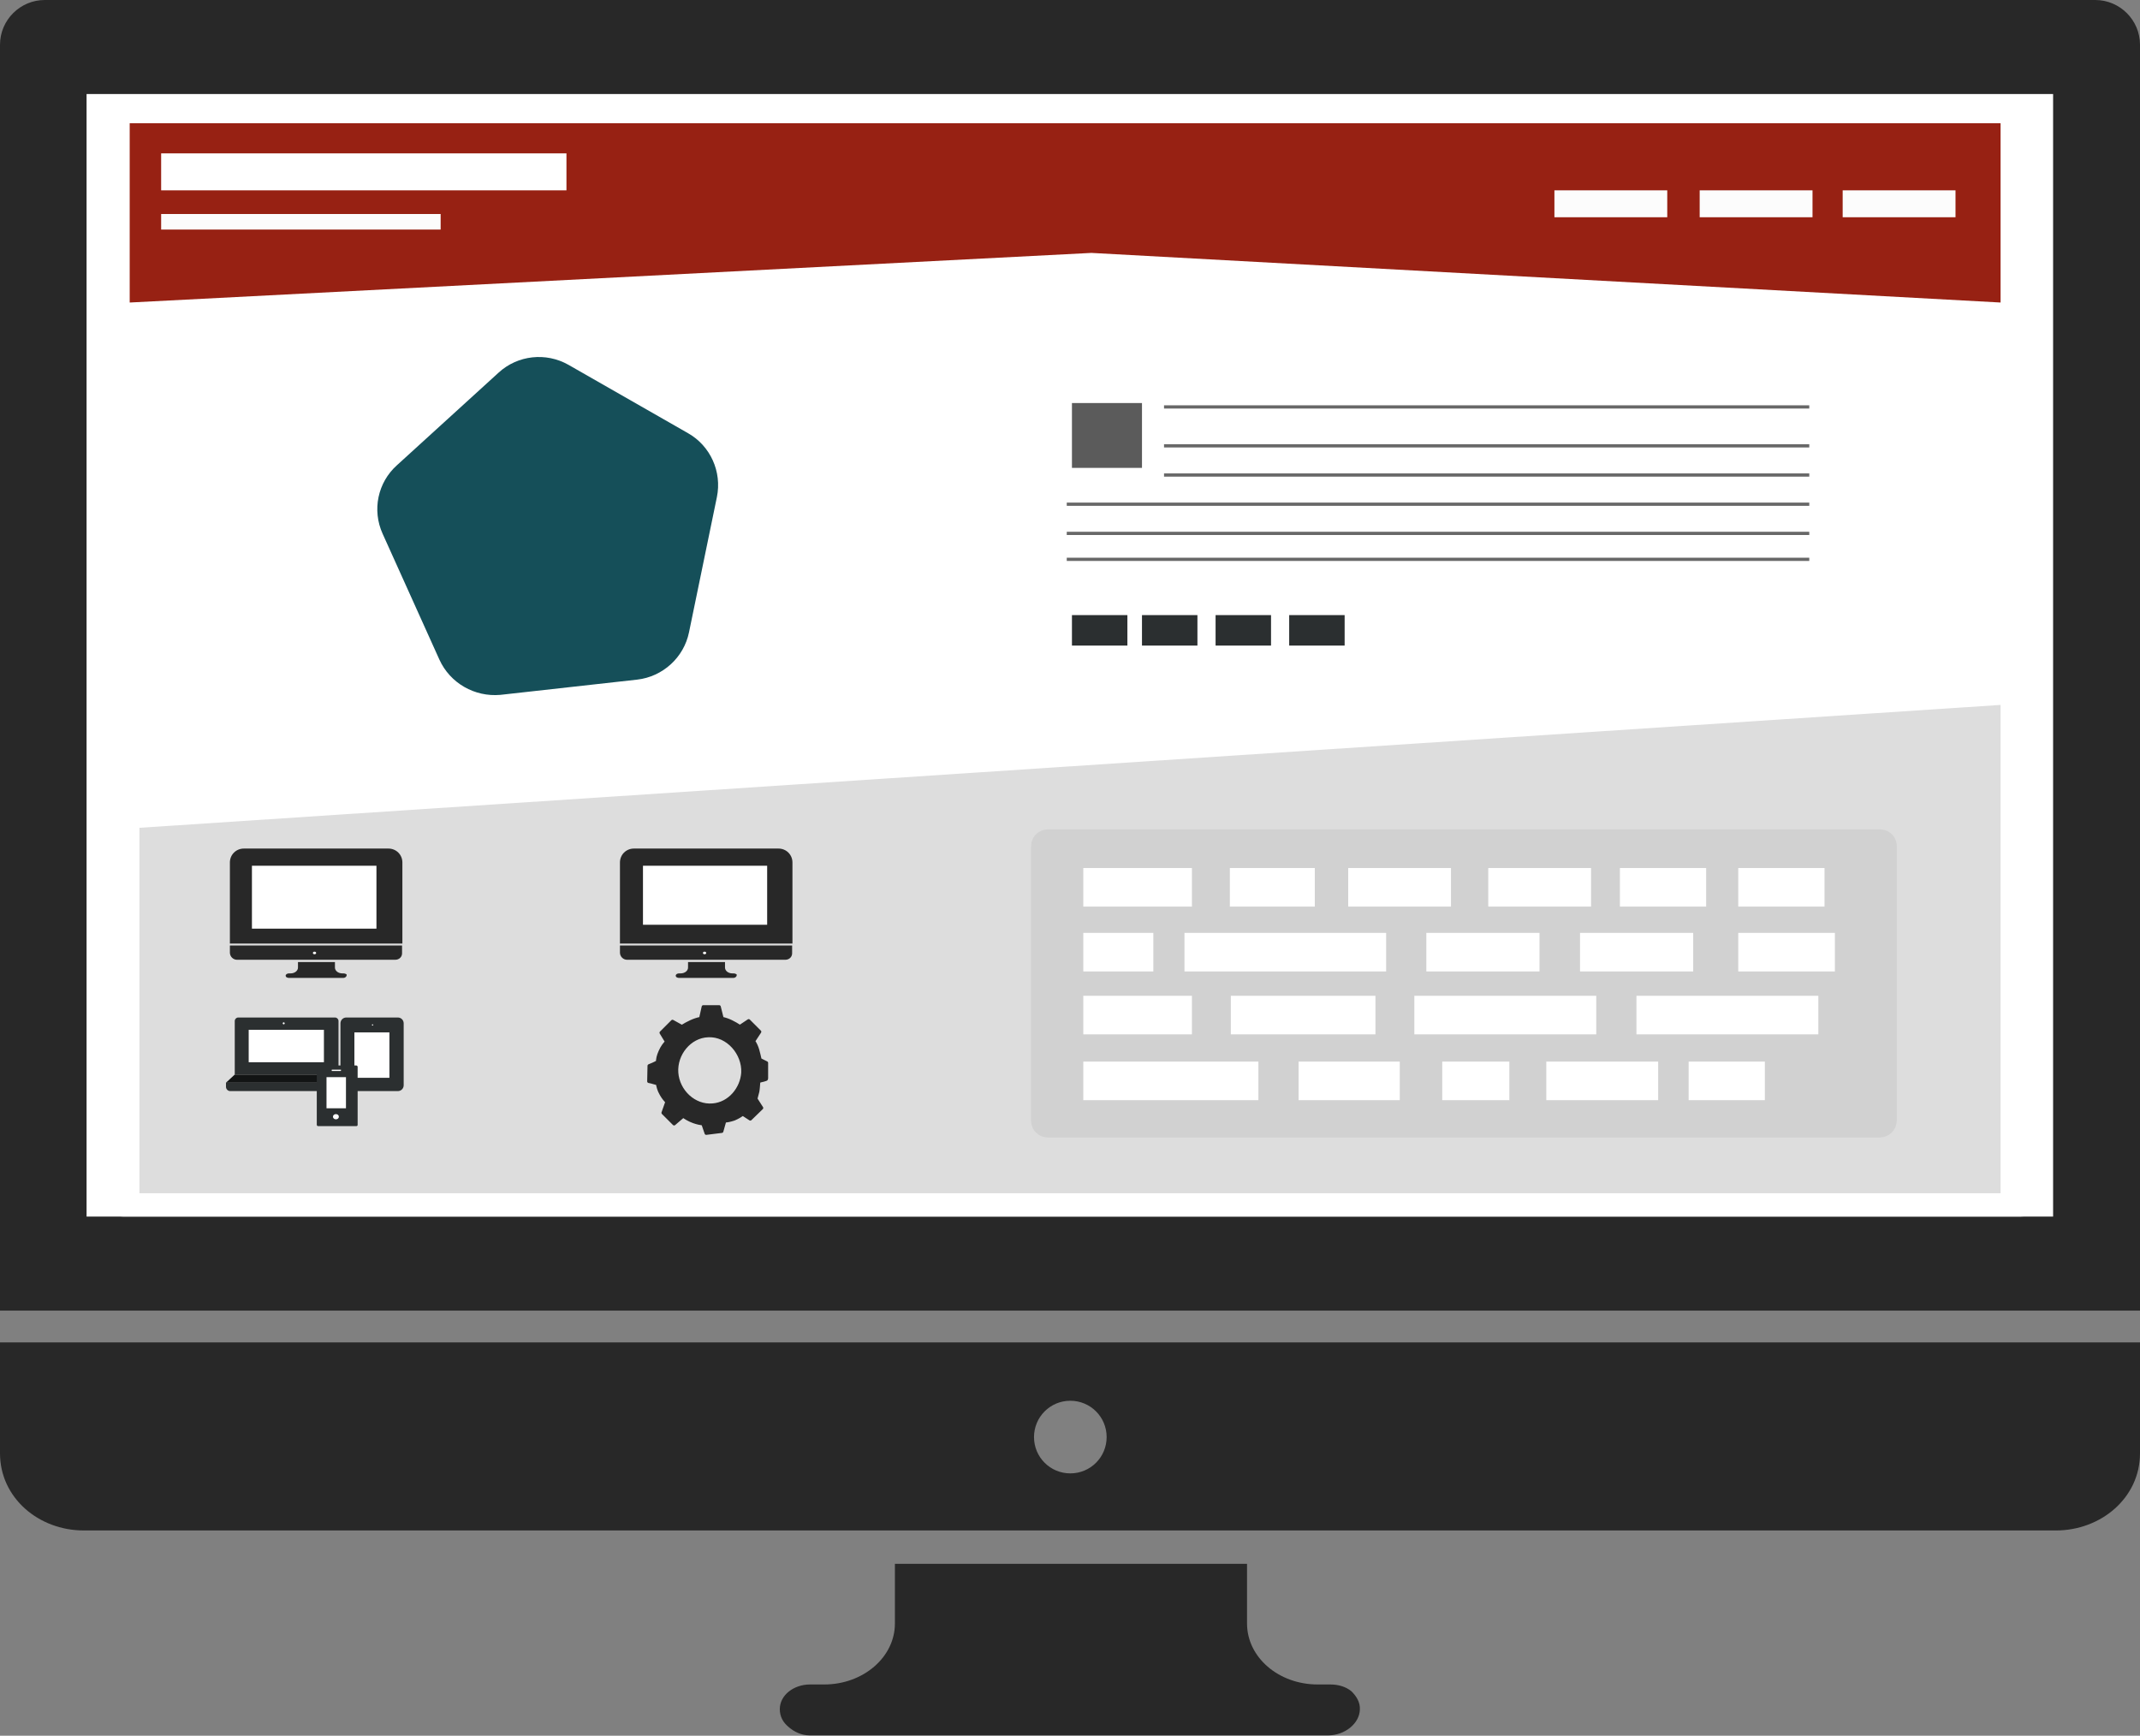 <?xml version="1.0" encoding="utf-8"?>
<!-- Generator: Adobe Illustrator 19.0.0, SVG Export Plug-In . SVG Version: 6.00 Build 0)  -->
<svg version="1.1" id="Capa_1" xmlns="http://www.w3.org/2000/svg" xmlns:xlink="http://www.w3.org/1999/xlink" x="0px" y="0px"
	 viewBox="0 0 660 535.3" style="enable-background:new 0 0 660 535.3;" xml:space="preserve">
<rect x="0" y="0" width="660" height="535.3" fill="#808080" stroke="none"/>
<style type="text/css">
	.st0{fill:#BFBFBF;}
	.st1{fill:#282828;}
	.st2{fill:#FFFFFF;}
	.st3{fill:#972113;}
	.st4{fill:#154F59;}
	.st5{fill:#FCFCFC;}
	.st6{fill:#5B5B5B;}
	.st7{fill:#2B2F30;}
	.st8{fill:none;stroke:#686868;stroke-miterlimit:10;}
	.st9{fill:#DDDDDD;}
	.st10{fill:#D1D1D1;}
	.st11{fill:#121414;}
	.st12{fill:#282828;stroke:#282828;stroke-linecap:round;stroke-linejoin:round;}
</style>
<polyline id="XMLID_14_" class="st0" points="40,245 40,363 617,363 617,203 "/>
<path id="XMLID_1_" class="st1" d="M660,404.2H0V13.8C0,6.2,6.2,0,13.8,0h632.4c7.6,0,13.8,6.2,13.8,13.8V404.2z"/>
<path id="XMLID_73_" class="st1" d="M0,414v34.2C0,462,12,472,25.8,472h608.3c13.8,0,25.9-10,25.9-23.8V414H0z M330.1,454.4
	c-6.2,0-11.2-5-11.2-11.2c0-6.2,5-11.2,11.2-11.2c6.2,0,11.2,5,11.2,11.2C341.3,449.4,336.3,454.4,330.1,454.4z"/>
<rect id="XMLID_2_" x="26.7" y="29" class="st2" width="606.5" height="346.2"/>
<path id="XMLID_17_" class="st1" d="M419.4,527.2c-0.1,4.4-4.7,8-9.8,8H249.7c-2.5,0-4.8-1.1-6.5-2.6c-1.7-1.4-2.7-3.2-2.7-5.5
	c0-4.3,4.3-7.6,9.3-7.6h4.4c12,0,21.8-8.4,21.8-18.8v-18.4h108.6v18.4c0,10.4,9.7,18.8,21.8,18.8h3.9c2.5,0,4.8,0.7,6.5,2.1
	C418.4,523.2,419.5,525,419.4,527.2z"/>
<path id="XMLID_10_" class="st2" d="M623.1,375.2h-585c-4.9,0-8.9-4-8.9-8.9V39.6c0-4.9,4-8.9,8.9-8.9h585c4.9,0,8.9,4,8.9,8.9
	v326.7C632,371.2,628,375.2,623.1,375.2z"/>
<polygon id="XMLID_6_" class="st3" points="40,38 617,38 617,93.3 336.6,78 40,93.3 "/>
<path id="XMLID_7_" class="st4" d="M135.5,203.4L118,164.6c-3.3-7.3-1.5-15.8,4.4-21.1l31.4-28.6c5.9-5.4,14.6-6.3,21.5-2.4
	l36.9,21.1c6.9,3.9,10.5,11.9,8.9,19.7l-8.6,41.7c-1.6,7.8-8.1,13.7-16,14.6l-42.2,4.7C146.4,215,138.8,210.7,135.5,203.4z"/>
<rect id="XMLID_9_" x="49.7" y="47.3" class="st2" width="125" height="11.4"/>
<rect id="XMLID_11_" x="49.7" y="66" class="st5" width="86.2" height="4.8"/>
<rect id="XMLID_12_" x="568.3" y="58.7" class="st5" width="34.8" height="8.3"/>
<rect id="XMLID_15_" x="524.2" y="58.7" class="st5" width="34.8" height="8.3"/>
<rect id="XMLID_16_" x="479.4" y="58.7" class="st5" width="34.8" height="8.3"/>
<rect id="XMLID_13_" x="330.6" y="124.3" class="st6" width="21.6" height="20"/>
<rect id="XMLID_4_" x="330.6" y="189.7" class="st7" width="17.1" height="9.4"/>
<rect id="XMLID_19_" x="352.2" y="189.7" class="st7" width="17.1" height="9.4"/>
<rect id="XMLID_20_" x="374.9" y="189.7" class="st7" width="17.1" height="9.4"/>
<rect id="XMLID_21_" x="397.6" y="189.7" class="st7" width="17.1" height="9.4"/>
<line id="XMLID_18_" class="st8" x1="359" y1="125.5" x2="558" y2="125.5"/>
<line id="XMLID_23_" class="st8" x1="359" y1="137.5" x2="558" y2="137.5"/>
<line id="XMLID_24_" class="st8" x1="359" y1="146.5" x2="558" y2="146.5"/>
<line id="XMLID_25_" class="st8" x1="329" y1="155.5" x2="558" y2="155.5"/>
<line id="XMLID_26_" class="st8" x1="329" y1="164.5" x2="558" y2="164.5"/>
<line id="XMLID_58_" class="st8" x1="329" y1="172.5" x2="558" y2="172.5"/>
<polygon id="XMLID_22_" class="st9" points="43,270.3 43,368 617,368 617,217.4 43,255.3 "/>
<path id="XMLID_5_" class="st10" d="M579.7,350.8H323.2c-2.9,0-5.2-2.3-5.2-5.2v-84.6c0-2.9,2.3-5.2,5.2-5.2h256.6
	c2.9,0,5.2,2.3,5.2,5.2v84.6C584.9,348.5,582.6,350.8,579.7,350.8z"/>
<rect id="XMLID_29_" x="334.1" y="267.7" class="st2" width="33.5" height="11.9"/>
<rect id="XMLID_34_" x="379.3" y="267.7" class="st2" width="26.2" height="11.9"/>
<rect id="XMLID_35_" x="415.8" y="267.7" class="st2" width="31.7" height="11.9"/>
<rect id="XMLID_36_" x="459" y="267.7" class="st2" width="31.7" height="11.9"/>
<rect id="XMLID_37_" x="499.6" y="267.7" class="st2" width="26.6" height="11.9"/>
<rect id="XMLID_39_" x="536.1" y="267.7" class="st2" width="26.6" height="11.9"/>
<rect id="XMLID_31_" x="334.1" y="307.1" class="st2" width="33.5" height="11.9"/>
<rect id="XMLID_43_" x="379.6" y="307.1" class="st2" width="44.6" height="11.9"/>
<rect id="XMLID_44_" x="436.2" y="307.1" class="st2" width="56.1" height="11.9"/>
<rect id="XMLID_45_" x="504.7" y="307.1" class="st2" width="56.1" height="11.9"/>
<rect id="XMLID_33_" x="334.1" y="287.7" class="st2" width="21.6" height="11.9"/>
<rect id="XMLID_38_" x="365.3" y="287.7" class="st2" width="62.2" height="11.9"/>
<rect id="XMLID_40_" x="439.9" y="287.7" class="st2" width="34.9" height="11.9"/>
<rect id="XMLID_41_" x="487.3" y="287.7" class="st2" width="34.9" height="11.9"/>
<rect id="XMLID_42_" x="536.1" y="287.7" class="st2" width="29.8" height="11.9"/>
<rect id="XMLID_32_" x="334.1" y="327.4" class="st2" width="54" height="11.9"/>
<rect id="XMLID_46_" x="400.5" y="327.4" class="st2" width="31.2" height="11.9"/>
<rect id="XMLID_47_" x="444.8" y="327.4" class="st2" width="20.7" height="11.9"/>
<rect id="XMLID_48_" x="476.9" y="327.4" class="st2" width="34.5" height="11.9"/>
<rect id="XMLID_49_" x="520.8" y="327.4" class="st2" width="23.5" height="11.9"/>
<g id="XMLID_30_">
	<path id="XMLID_54_" class="st1" d="M124.2,291H70.9v-25c0-2.4,1.9-4.3,4.3-4.3h44.6c2.4,0,4.3,1.9,4.3,4.3V291z"/>
	<path id="XMLID_53_" class="st1" d="M121.9,296H73.1c-1.2,0-2.2-1-2.2-2.2v-2.2h53.1v2.2C124.1,295.1,123.1,296,121.9,296z"/>
	<rect id="XMLID_50_" x="77.7" y="267" class="st2" width="38.4" height="19.4"/>
	<path id="XMLID_28_" class="st1" d="M106.9,300.8c0,0.4-0.5,0.8-1,0.8H89.1c-0.3,0-0.5-0.1-0.7-0.2c-0.2-0.1-0.3-0.3-0.3-0.5
		c0-0.4,0.5-0.7,1-0.7h0.5c1.3,0,2.3-0.8,2.3-1.8v-1.7h11.4v1.7c0,1,1,1.8,2.3,1.8h0.4c0.3,0,0.5,0.1,0.7,0.2
		C106.8,300.4,107,300.6,106.9,300.8z"/>
	<ellipse id="XMLID_51_" class="st2" cx="97" cy="293.9" rx="0.5" ry="0.4"/>
</g>
<g id="XMLID_56_">
	<path id="XMLID_109_" class="st7" d="M122.7,336.5h-15.9c-1,0-1.8-0.8-1.8-1.8v-19.1c0-1,0.8-1.8,1.8-1.8h15.9c1,0,1.8,0.8,1.8,1.8
		v19.1C124.5,335.7,123.7,336.5,122.7,336.5z"/>
	<rect id="XMLID_108_" x="109.3" y="318.4" class="st2" width="10.8" height="14"/>
	<ellipse id="XMLID_107_" class="st2" cx="114.9" cy="316.1" rx="0.2" ry="0.2"/>
	<path id="XMLID_106_" class="st7" d="M104.3,331.4H72.4v-16.5c0-0.6,0.5-1.1,1.1-1.1h29.8c0.6,0,1.1,0.5,1.1,1.1V331.4z"/>
	<rect id="XMLID_105_" x="76.7" y="317.6" class="st2" width="23.2" height="10"/>
	<path id="XMLID_104_" class="st7" d="M105.7,336.5H71c-0.7,0-1.3-0.6-1.3-1.3v-1.3H107v1.3C107,336,106.5,336.5,105.7,336.5z"/>
	<ellipse id="XMLID_103_" class="st2" cx="87.5" cy="315.6" rx="0.3" ry="0.3"/>
	<polygon id="XMLID_102_" class="st11" points="104.3,331.4 72.4,331.4 69.7,333.9 107,333.9 	"/>
	<path id="XMLID_101_" class="st7" d="M109.9,347.3H98.1c-0.2,0-0.4-0.2-0.4-0.4V329c0-0.2,0.2-0.4,0.4-0.4h11.8
		c0.2,0,0.4,0.2,0.4,0.4v17.9C110.3,347.1,110.2,347.3,109.9,347.3z"/>
	<rect id="XMLID_100_" x="100.7" y="332.2" class="st2" width="6" height="9.6"/>
	<path id="XMLID_99_" class="st2" d="M105.1,330.3h-2.7c0,0-0.1,0-0.1-0.1V330c0,0,0-0.1,0.1-0.1h2.7c0,0,0.1,0,0.1,0.1L105.1,330.3
		C105.1,330.2,105.1,330.3,105.1,330.3z"/>
	<ellipse id="XMLID_98_" class="st2" cx="103.6" cy="344.4" rx="0.9" ry="0.8"/>
</g>
<g id="XMLID_27_">
	<path id="XMLID_62_" class="st1" d="M244.5,291h-53.3v-25c0-2.4,1.9-4.3,4.3-4.3h44.6c2.4,0,4.3,1.9,4.3,4.3V291z"/>
	<path id="XMLID_61_" class="st1" d="M242.2,296h-48.8c-1.2,0-2.2-1-2.2-2.2v-2.2h53.1v2.2C244.4,295.1,243.4,296,242.2,296z"/>
	<rect id="XMLID_60_" x="198.3" y="267" class="st2" width="38.3" height="18.2"/>
	<path id="XMLID_59_" class="st1" d="M227.2,300.8c0,0.4-0.5,0.8-1,0.8h-16.8c-0.3,0-0.5-0.1-0.7-0.2c-0.2-0.1-0.3-0.3-0.3-0.5
		c0-0.4,0.5-0.7,1-0.7h0.5c1.3,0,2.3-0.8,2.3-1.8v-1.7h11.4v1.7c0,1,1,1.8,2.3,1.8h0.4c0.3,0,0.5,0.1,0.7,0.2
		C227.1,300.4,227.3,300.6,227.2,300.8z"/>
	<ellipse id="XMLID_57_" class="st2" cx="217.3" cy="293.9" rx="0.5" ry="0.4"/>
</g>
<path id="XMLID_131_" class="st12" d="M234.4,326.8c-0.5-2.1-0.8-4-2-5.7l1.9-2.9l-3.4-3.4l-2.7,1.8c-1.7-1.1-3.5-2.1-5.5-2.5
	l-0.9-3.6h-4.9l-0.8,3.6c-2.1,0.4-4,1.4-5.8,2.5l-2.9-1.6l-3.5,3.5l1.7,2.8c-0.6,0.6-1.4,1.6-2,3c-0.6,1.3-0.8,2.4-0.8,3.2
	c-0.4,0.2-0.9,0.5-1.4,0.7c-0.4,0.2-0.8,0.3-1.2,0.5c0,1.6-0.1,3.2-0.1,4.8c0.5,0.1,1,0.2,1.6,0.4c0.4,0.1,0.8,0.2,1.1,0.3
	c0.1,0.8,0.4,2,1.1,3.2c0.6,1.1,1.3,1.9,1.8,2.4c-0.4,1.1-0.8,2.3-1.2,3.4c1.1,1.1,2.3,2.3,3.4,3.4c0.9-0.8,1.9-1.6,2.8-2.4
	c0.7,0.5,1.8,1.2,3.2,1.7c1.1,0.4,2.1,0.6,2.9,0.7c0.3,1,0.7,1.9,1,2.9c1.6-0.2,3.2-0.4,4.8-0.6c0.3-1.1,0.6-2.1,0.9-3.2
	c0.7,0,1.7-0.2,2.9-0.6c1.2-0.5,2.1-1.1,2.7-1.5l2.3,1.5l3.5-3.4c-0.6-0.9-1.2-1.9-1.8-2.8c0.2-0.7,0.4-1.5,0.6-2.3
	c0.2-1.2,0.2-2.2,0.3-3.1c0.8-0.3,2.4-0.5,2.4-0.8v-4.9L234.4,326.8z M219.8,340.8c-5.7,0.5-10.7-4.3-11.1-10
	c-0.4-5.7,4-11.2,9.7-11.4c6.1-0.3,11,5.6,10.7,11.4C228.8,335.7,225,340.4,219.8,340.8z"/>
<path id="XMLID_52_" class="st12" d="M205.9,330.4"/>
</svg>
